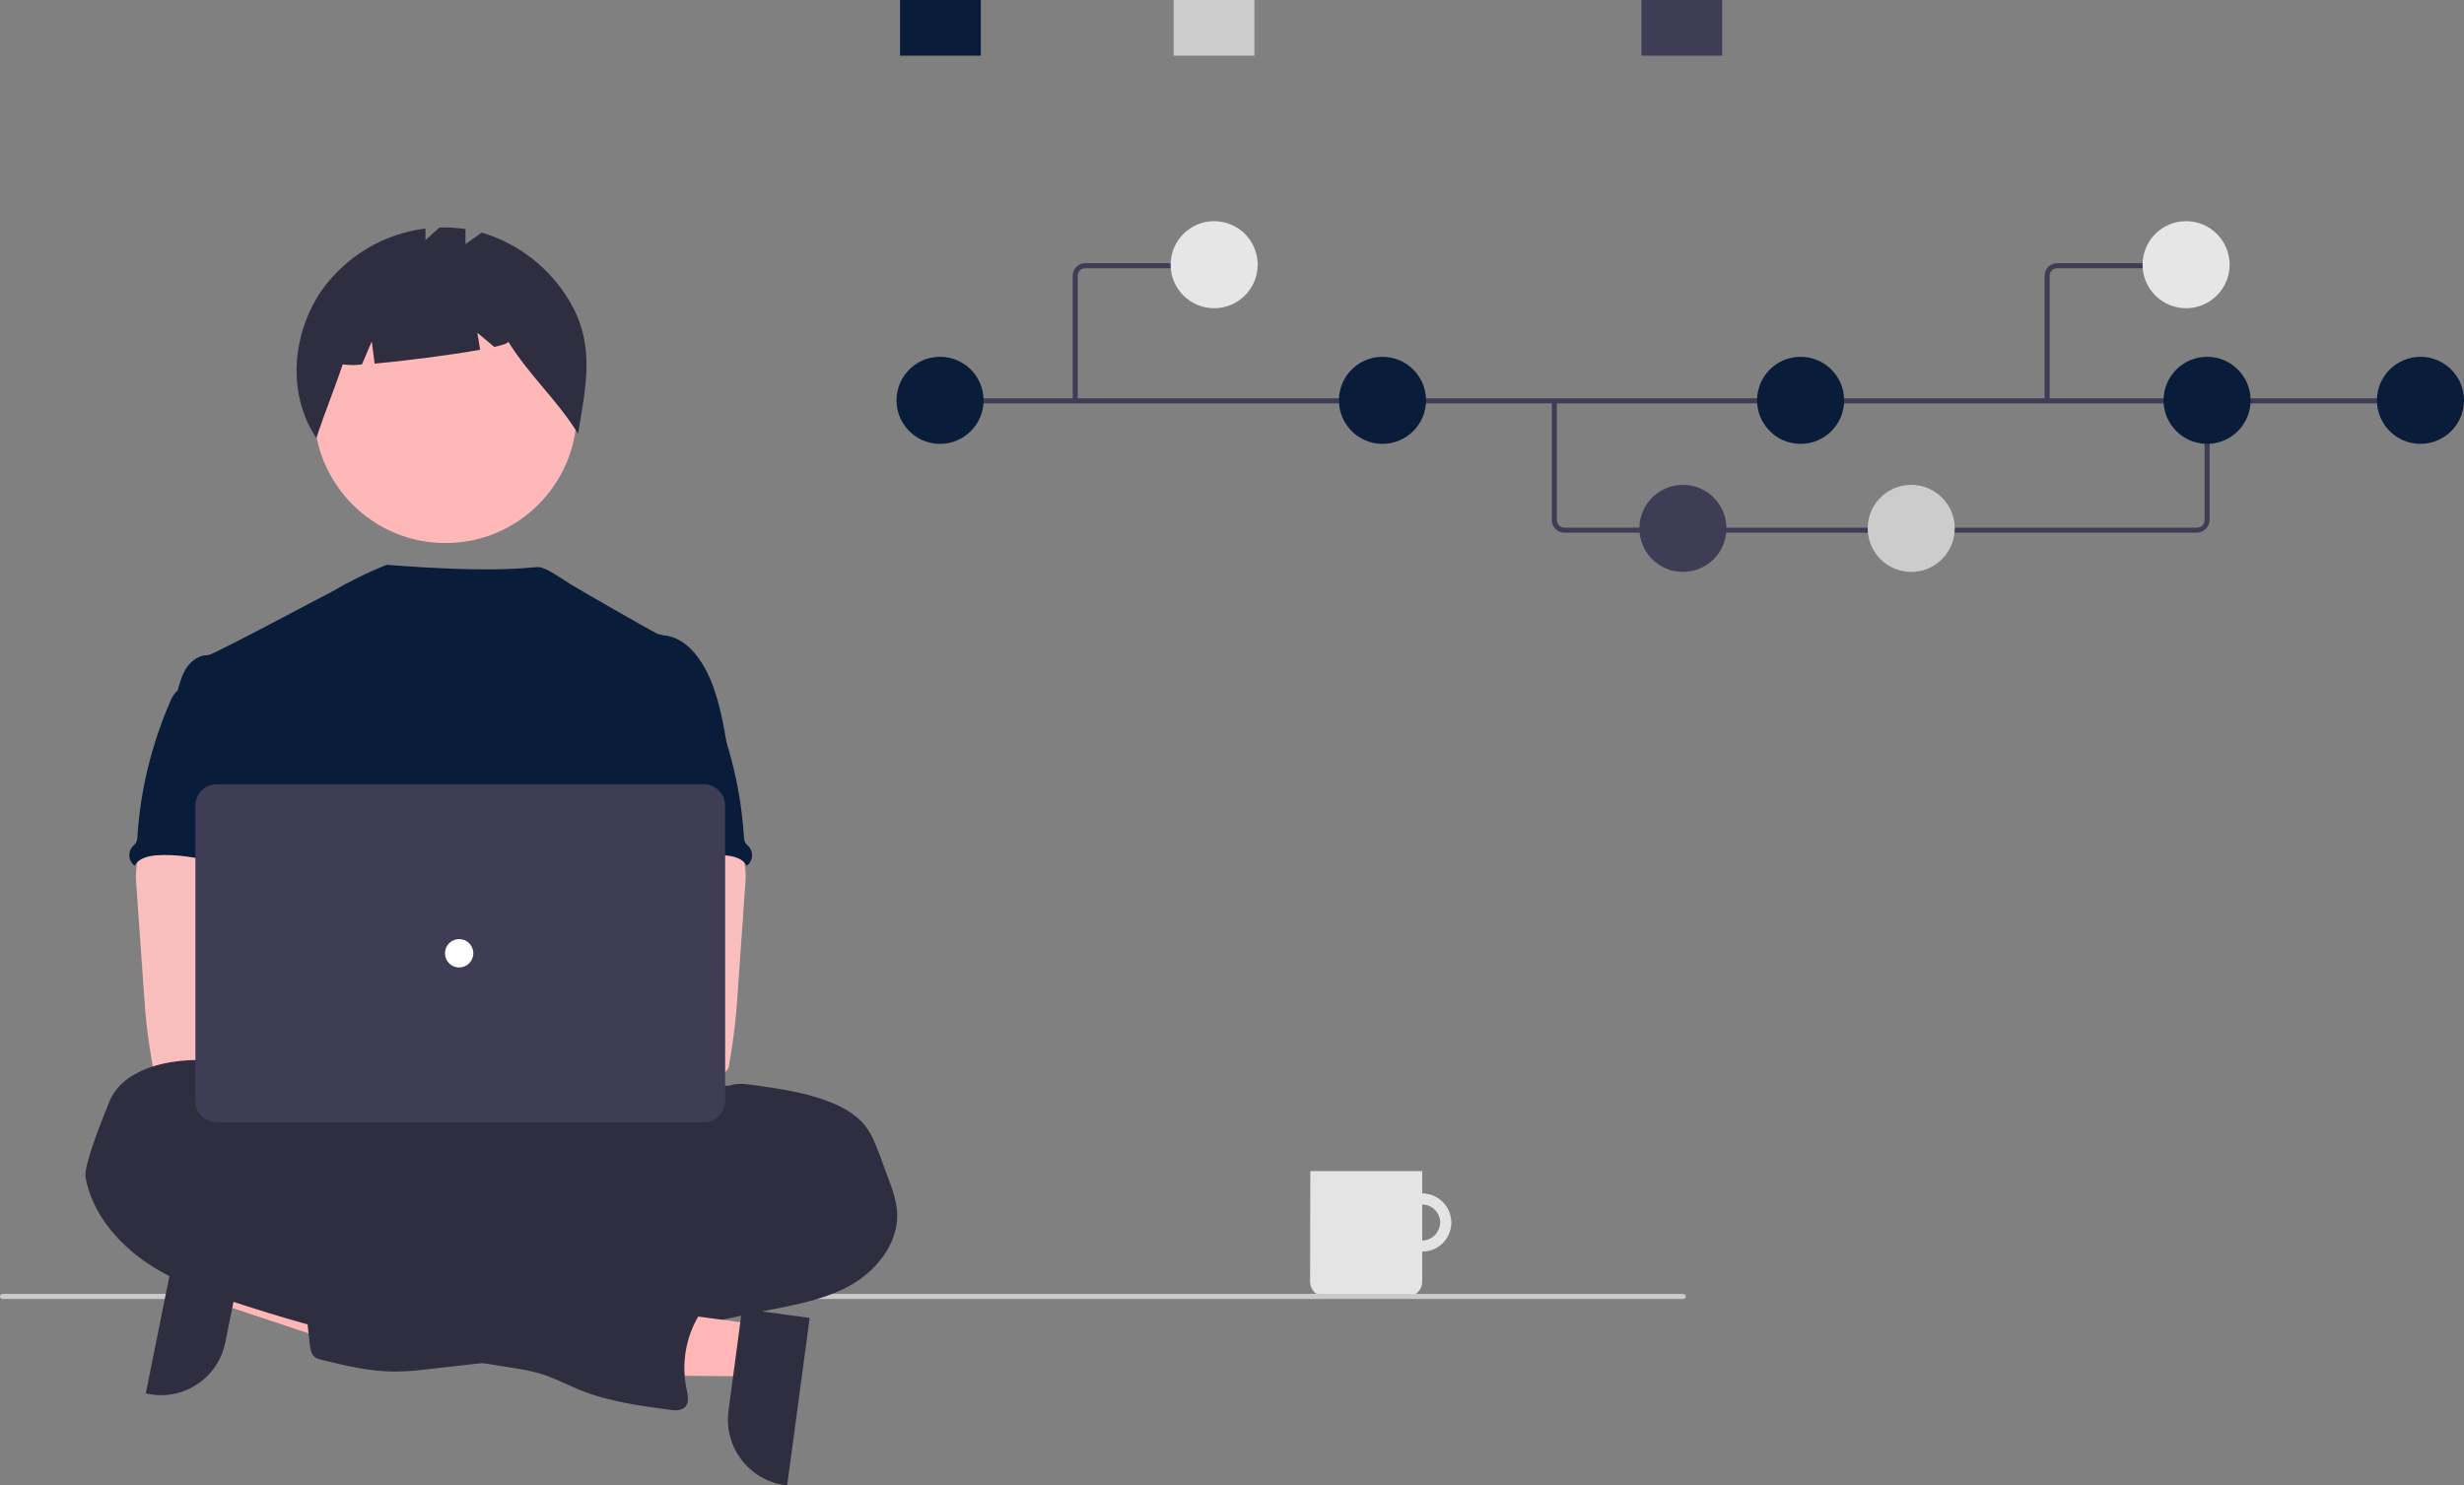 <?xml version="1.0" encoding="utf-8"?>
<!-- Generator: Adobe Illustrator 25.4.1, SVG Export Plug-In . SVG Version: 6.00 Build 0)  -->
<svg version="1.1" id="e7334088-53de-4589-99a2-090044ddfc90"
	 xmlns="http://www.w3.org/2000/svg" xmlns:xlink="http://www.w3.org/1999/xlink" x="0px" y="0px" viewBox="0 0 973.5 587"
	 style="enable-background:new 0 0 973.5 587;" xml:space="preserve">
<rect x="0" y="0" width="973.5" height="587" fill="#808080" stroke="none"/>
<style type="text/css">
	.st0{fill:#E4E4E4;}
	.st1{fill:#CACACA;}
	.st2{fill:#FFB6B6;}
	.st3{fill:#2F2E41;}
	.st4{fill:#FEB8B8;}
	.st5{fill:#091C3A;}
	.st6{fill:#FBBEBE;}
	.st7{fill:#3F3D56;}
	.st8{fill:#FFFFFF;}
	.st9{fill:#CCCCCC;}
	.st10{fill:#E6E6E6;}
</style>
<g id="f9b32178-6d95-472d-b482-6662972666de">
	<path id="f4b94a19-cbe0-459a-95a6-6ea3b3d72055" class="st0" d="M561.9,471.6c-6.3,0-11.5,5.1-11.5,11.5s5.1,11.5,11.5,11.5
		c6.3,0,11.5-5.1,11.5-11.5l0,0l0,0C573.4,476.8,568.2,471.6,561.9,471.6z M561.9,490.2c-3.9,0-7.1-3.2-7.1-7.1s3.2-7.1,7.1-7.1
		c3.9,0,7.1,3.2,7.1,7.1l0,0l0,0C568.9,487,565.8,490.2,561.9,490.2z"/>
	<path id="abc0e0b3-f22e-4bee-9929-c6879640924e" class="st0" d="M517.7,462.8h44.2v43.7c0,3.2-2.6,5.8-5.8,5.8l0,0h-32.7
		c-3.2,0-5.8-2.6-5.8-5.8l0,0L517.7,462.8L517.7,462.8z"/>
</g>
<path id="e24b6f19-a0a0-4e73-9cfc-bbb7635ad236" class="st1" d="M665.1,513.3H0.9c-0.6-0.1-1-0.6-0.9-1.1s0.4-0.8,0.9-0.9h664.2
	c0.6,0.1,1,0.6,0.9,1.1C666,512.8,665.6,513.2,665.1,513.3z"/>
<polygon class="st2" points="89.4,494.4 85.3,514.7 161.7,540.2 167.8,510.2 "/>
<path class="st3" d="M97.1,490.5l-8.1,40l0,0c-2.8,14.1-16.6,23.2-30.6,20.3l-0.8-0.2l13.2-65.5L97.1,490.5z"/>
<circle id="fd4e5ab9-ffc8-4bbb-9267-3af70c31dae1" class="st4" cx="176" cy="162.7" r="51.9"/>
<path id="a8c9bbe2-1461-49cf-8211-f8d251166dc5" class="st3" d="M224.4,118c-7.8-12.6-19.9-21.9-34.1-26.1l-6.4,4.6v-6
	c-3.4-0.5-6.9-0.7-10.3-0.6l-5.5,5v-4.6c-16.4,2-31.3,10.9-40.9,24.3c-11.9,17.2-13.9,41.1-2.2,58.5c3.2-9.9,7.1-19.2,10.4-29.1
	c2.5,0.3,5.1,0.4,7.6,0l3.9-9.1l1.1,8.8c12.1-1.1,30.2-3.4,41.7-5.5l-1.1-6.7l6.7,5.6c3.5-0.8,5.6-1.5,5.5-2.1
	c8.6,13.8,19,22.6,27.6,36.4C231.6,151.9,235.4,135.7,224.4,118z"/>
<ellipse id="f6be96d1-713f-4c17-812c-ecd79c56fe95" class="st3" cx="192.9" cy="464.8" rx="133.6" ry="37.4"/>
<path class="st5" d="M287.5,296.1c-1.8-10.7-3.6-21.7-8.6-31.3c-3.3-6.3-8.5-12.4-15.5-13.6c-1.4-0.1-2.7-0.4-4-0.9
	c-2.1-1-29.7-16.8-34.1-19.5c-3.8-2.4-9.7-6.7-12.7-6.7c-3-0.1-14.6,2.6-59.8-0.9c-7.6,3-15,6.7-22,10.8c-0.1-0.1-46.9,25-48.6,24.9
	c-3.3-0.1-6.4,2-8.3,4.7s-2.8,6-3.7,9.2c10.2,22.7,19.5,45.5,29.8,68.2c0.5,0.9,0.7,1.8,0.7,2.8c-0.2,1-0.6,2-1.3,2.8
	c-5,8-4.8,18.2-4.3,27.6c0.5,9.5,1.2,19.4-3,27.9c-1.1,2.3-2.6,4.5-3.7,6.8c-2.6,5.3-3.5,22.1-2,27.8l187.3,5.4
	C269.6,430.9,287.5,296.1,287.5,296.1z"/>
<path id="eb41f72e-aba6-4a16-bf55-c7027d2f1a4b" class="st6" d="M54,342c-0.4,2.7-0.4,5.4-0.1,8.2l2.7,38.5
	c0.3,3.6,0.5,7.3,0.8,10.9c0.6,7,1.6,14,2.8,21c0.1,2.1,1.8,3.7,3.8,3.6c11.8,2.5,24,2.4,36.1,1.7c18.4-1,65.5-3,68.3-6.7
	s1.2-9.8-2.5-12.8S100,396,100,396c0.6-4.8,2.4-9.3,4.2-13.9c3.1-8.1,6-16.5,6.1-25.1s-3.2-17.8-10.3-22.8
	c-5.8-4.1-13.4-4.8-20.5-4.7c-5.2,0.1-14.1-1.1-18.9,0.9C56.8,332.1,54.7,338.3,54,342z"/>
<path id="a363f2f7-2464-40a1-ad01-344825aa0b75" class="st3" d="M287.9,429.1c3.1-1.2,6.5-0.8,9.9-0.3c10.7,1.5,21.6,3,31.6,7.3
	c4.7,2,9.1,4.7,12.3,8.6c2.8,3.5,4.4,7.9,6,12.1l3.6,9.8c1.5,3.7,2.6,7.6,3.1,11.5c1.1,11.8-6.9,22.8-17,29
	c-10.1,6.1-22,8.3-33.6,10.6s-23.2,4.8-34.8,7.5c-5.4,1.4-10.9,2.5-16.4,3.2c-12.4,1.4-25.3-0.7-37,3.4c-4.7,1.6-9.3,4.1-14.1,5.2
	c-3.2,0.7-6.5,1.2-9.8,1.5l-22.2,2.5c-4.5,0.6-9.1,1-13.6,1c-9.7,0-19.3-2.3-28.7-4.6c-1-0.2-2-0.6-2.8-1.1c-1.5-1.2-1.8-3.3-2-5.1
	c-1-8.4-1.8-16.7-2.5-25.1c-0.2-2.7-0.4-5.7,1.1-7.9c1.9-2.8,5.5-3.7,8.8-4.2c14.1-2.3,28.4-3.3,42.7-3c5.4-5.4,14.4-5.5,21.5-8.4
	c2.6-1.2,5.1-2.6,7.6-4.1c12.7-7.4,26.9-11.9,41.6-13.1c2.9-0.1,5.7-0.5,8.5-1.2c5.5-1.7,10.5-6.4,16.2-5.2c0.7-1.9,1.2-4.5,2.8-5.8
	c0.8-0.7,1.8-1.1,2.5-1.9c1.6-1.6,1.7-4.1,1.5-6.3s-0.8-4.5-0.2-6.6c0.2-0.8,0.6-1.6,1-2.3C278,431.1,282.2,428.6,287.9,429.1z"/>
<path id="b53ad979-99f4-4c6e-a0f8-957060c42096" class="st5" d="M69.6,273.4c-0.9,1-1.6,2.1-2.1,3.3c-7.5,17-12,35.2-13.2,53.8
	c0,0.9-0.2,1.8-0.6,2.6c-0.4,0.5-0.9,1-1.4,1.5c-1.8,2.2-1.6,5.4,0.6,7.3c0.1,0.1,0.2,0.1,0.3,0.2c1.5-2.9,5.2-3.8,8.5-4.1
	c15.7-1.2,31,6.1,46.8,5.5c-1.1-3.8-2.7-7.5-3.6-11.4c-4-17.3,6-36-0.1-52.6c-1.2-3.3-3.3-6.6-6.5-8.1c-1.3-0.5-2.7-0.9-4.2-1.1
	c-4-0.7-11.9-3.8-15.7-2.6c-1.4,0.5-2,1.8-3.2,2.6C73.5,271.5,71.1,271.9,69.6,273.4z"/>
<path id="a1197c30-bfd4-4098-bcf9-2468e7a33bf1" class="st6" d="M287.7,330.4c-4.7-2-13.7-0.8-18.9-0.9c-7.1-0.2-14.7,0.6-20.5,4.7
	c-7.1,5-10.4,14.1-10.3,22.8c0.1,8.7,3,17,6.1,25.1c1.7,4.6,3.6,9.1,4.2,13.9c0,0-62.1,7.4-65.9,10.4s-5.4,9.1-2.5,12.8
	s92.6,7.5,104.4,5c2.1,0.1,3.8-1.6,3.8-3.6c1.2-7,2.2-13.9,2.8-21c0.3-3.6,0.6-7.2,0.8-10.9l2.7-38.5c0.3-2.7,0.3-5.5-0.1-8.2
	C293.6,338.3,291.4,332.1,287.7,330.4z"/>
<path id="ebe46053-6aac-4aa7-8615-21a6fa79538d" class="st5" d="M273,270.3c-1.2-0.8-1.7-2.1-3.2-2.6c-3.8-1.2-11.8,1.8-15.7,2.6
	c-1.4,0.2-2.8,0.6-4.2,1.1c-3.2,1.5-5.3,4.7-6.5,8.1c-6.1,16.6,3.9,35.4-0.1,52.6c-0.9,3.9-2.5,7.6-3.6,11.4
	c15.7,0.6,31.1-6.8,46.8-5.5c3.3,0.3,7,1.2,8.5,4.1c0.1-0.1,0.2-0.1,0.3-0.2c2.2-1.8,2.5-5.1,0.6-7.3c-0.5-0.5-1-1-1.4-1.5
	c-0.4-0.8-0.6-1.7-0.6-2.6c-1.2-18.6-5.6-36.8-13.2-53.8c-0.5-1.2-1.2-2.4-2.1-3.3C277.1,271.9,274.8,271.5,273,270.3z"/>
<polygon class="st2" points="299.2,523.4 296.5,543.9 216,543.2 220,512.8 "/>
<path class="st3" d="M319.9,520.8L311,587l-0.8-0.1c-14.2-1.9-24.2-15-22.4-29.2l0,0l5.4-40.5L319.9,520.8z"/>
<path id="a0b0f7ea-4ed9-4447-aa64-e2335b2c3196" class="st3" d="M109.8,439.5c0,0.9-1.5,0-1.6-1c-1-7.6-7-13.8-14-16.8
	s-14.9-3.2-22.5-2.5c-11.4,1.1-24.3,5.5-28.5,16.2c-1,2.5-10.3,24.8-9.4,29.8c2.4,13.4,11.6,24.8,22.6,32.7s24,12.6,36.9,16.9
	c34.1,11.2,69.1,19.6,104.6,25c5.8,0.9,11.6,1.7,17.1,3.5c4.9,1.7,9.5,4.1,14.4,6.1c11.2,4.5,23.3,6.1,35.2,7.7
	c2,0.3,4.4,0.4,5.9-0.9c1.9-1.8,1.3-4.9,0.7-7.5c-2-9.8-0.3-20.1,4.8-28.7c2-3.4,4.6-6.8,4.2-10.7c-0.4-4.5-5-7.8-9.5-8.5
	s-9.1,0.3-13.6,0.9c-1.5,0.4-3.2,0.2-4.6-0.5c-0.7-0.5-1.3-1-1.8-1.6c-6.4-6.2-16-7.5-23.9-3.3c-1.7,0.9-4.2-1.1-5.9-1.9l-19.6-8.9
	c-22.6-10.2-45.2-20.5-69.1-26.9c-1.9-0.4-3.7-1.1-5.3-2.2c-1.2-0.9-2-2.2-3.1-3.2c-2.4-2.3-5.7-3.1-8.6-4.7
	S109.1,442.7,109.8,439.5z"/>
<circle class="st6" cx="160.6" cy="412" r="14"/>
<circle class="st6" cx="191.6" cy="412" r="14"/>
<path class="st7" d="M278,443.5H85.7c-4.7,0-8.5-3.8-8.5-8.5V318.4c0-4.7,3.8-8.5,8.5-8.5H278c4.7,0,8.5,3.8,8.5,8.5v116.7
	C286.5,439.7,282.7,443.5,278,443.5z"/>
<circle id="e793da3b-cee2-4a15-ae11-6dab45a6c728" class="st8" cx="181.4" cy="376.7" r="5.6"/>
<path class="st7" d="M868,210.5H618.1c-2.8,0-5-2.2-5-5v-47.1h2v47.1c0,1.7,1.3,3,3,3H868c1.7,0,3-1.3,3-3V158h2v47.4
	C873,208.2,870.8,210.4,868,210.5z"/>
<rect x="371.4" y="157.4" class="st7" width="587.2" height="2"/>
<circle id="a67a4451-c7cc-402c-b29d-5a705f3c9418" class="st5" cx="371.4" cy="158.2" r="17.2"/>
<circle id="abdb3fbf-f68e-433e-a33f-153626b38c76" class="st5" cx="546.2" cy="158.2" r="17.2"/>
<circle id="ac293633-0933-4e21-a8aa-bc27ca4fbccc" class="st7" cx="664.9" cy="208.8" r="17.2"/>
<circle id="a0cd768d-b738-4d4b-9ab3-78ab535c7573" class="st9" cx="755.1" cy="208.8" r="17.2"/>
<circle id="b9eb3d2e-31e0-4fe2-be5c-79abb86bc227" class="st5" cx="711.4" cy="158.2" r="17.2"/>
<circle id="aa04baac-fce0-420a-b86a-4a97f3079928" class="st5" cx="956.3" cy="158.2" r="17.2"/>
<circle id="e92cf92c-058e-415c-ba96-766a57ee18d9" class="st5" cx="872" cy="158.2" r="17.2"/>
<rect id="ac5bf8cc-574d-4509-9338-881c836fd832" x="648.5" class="st7" width="31.9" height="22"/>
<rect id="ad5a043d-52f1-4931-b771-e4991ef7f7f7" x="355.6" class="st5" width="31.9" height="22"/>
<rect id="e5d95e83-bdd9-4322-95a9-5a9c4b449a8f" x="463.7" class="st9" width="31.9" height="22"/>
<path class="st7" d="M424.8,159.4c-0.6,0-1-0.4-1-1V109c0-2.8,2.2-5,5-5h48.7c0.6,0,1,0.4,1,1s-0.4,1-1,1h-48.7c-1.7,0-3,1.3-3,3
	v49.4C425.8,158.9,425.3,159.4,424.8,159.4z"/>
<circle id="b0a7c1c1-8f27-441f-a84a-e44462cc473e" class="st10" cx="479.7" cy="104.6" r="17.2"/>
<path class="st7" d="M809.8,158.4h-2V109c0-2.8,2.2-5,5-5h48.7v2h-48.7c-1.7,0-3,1.3-3,3V158.4z"/>
<circle id="b3140cf1-cdb8-48ff-81af-ce41ed4f5739" class="st10" cx="863.7" cy="104.6" r="17.2"/>
</svg>
